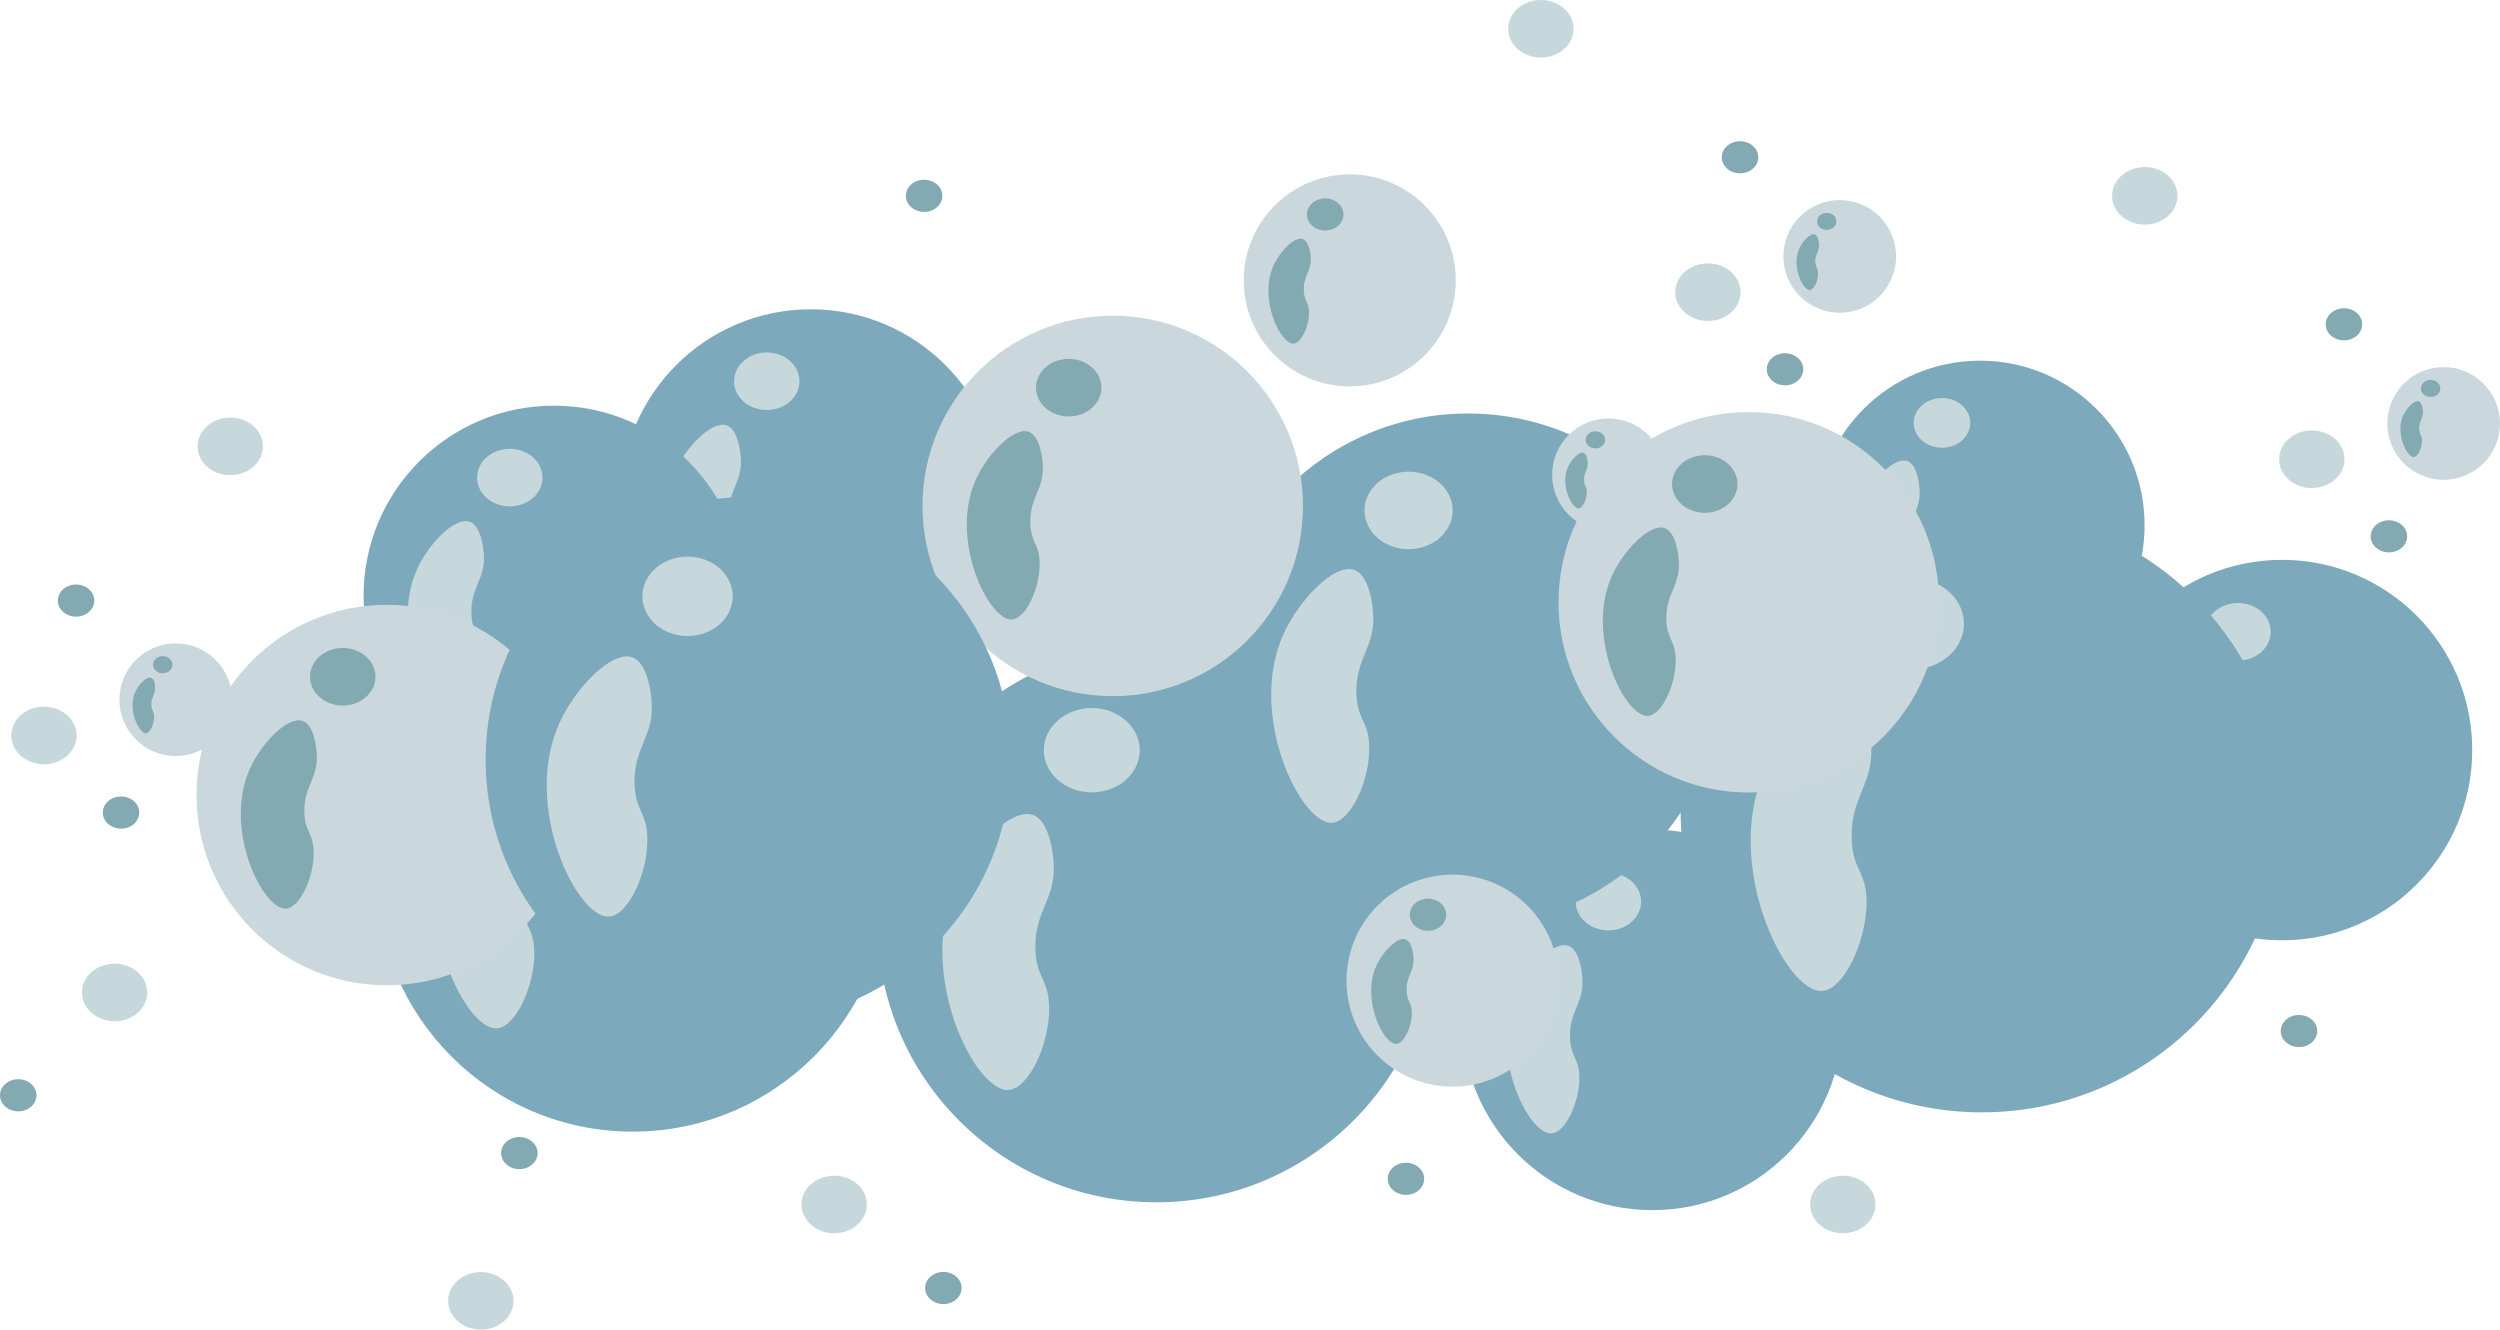 <svg xmlns="http://www.w3.org/2000/svg" viewBox="0 0 389.13 206.96"><defs><style>.cls-1{fill:#7da9bc;}.cls-2{fill:#c7d8dd;}.cls-3{fill:#cad8dd;}.cls-4{fill:#83a9b2;}</style></defs><g id="דוש"><circle class="cls-1" cx="308.2" cy="81.75" r="25.61"/><path class="cls-2" d="M294.6,97.05c-3.11.14-8.43-10.71-4.87-18.76,1.56-3.52,5.1-7.16,7.1-6.54,1.6.5,1.89,3.65,1.94,4.19.32,3.51-1.73,4.49-1.67,8.09,0,2.72,1.23,2.8,1.27,5.39C298.43,92.8,296.49,97,294.6,97.05Z"/><ellipse class="cls-2" cx="302.27" cy="65.82" rx="4.4" ry="3.87"/><circle class="cls-1" cx="126.2" cy="77.75" r="29.61"/><path class="cls-2" d="M110.48,95.43c-3.59.17-9.75-12.37-5.63-21.68,1.8-4.07,5.9-8.27,8.2-7.56,1.85.58,2.18,4.22,2.24,4.85.38,4.06-2,5.18-1.92,9.35.06,3.14,1.41,3.23,1.46,6.22C114.9,90.53,112.66,95.33,110.48,95.43Z"/><ellipse class="cls-2" cx="119.35" cy="59.34" rx="5.09" ry="4.48"/><circle class="cls-1" cx="86.2" cy="92.75" r="29.61"/><path class="cls-2" d="M70.48,110.43c-3.59.17-9.75-12.37-5.63-21.68,1.8-4.07,5.9-8.27,8.2-7.56,1.85.58,2.18,4.22,2.24,4.85.38,4.06-2,5.18-1.92,9.35.06,3.14,1.41,3.23,1.46,6.22C74.9,105.53,72.66,110.33,70.48,110.43Z"/><ellipse class="cls-2" cx="79.35" cy="74.34" rx="5.09" ry="4.48"/><circle class="cls-1" cx="257.2" cy="158.75" r="29.61"/><path class="cls-2" d="M241.48,176.43c-3.59.17-9.75-12.37-5.63-21.68,1.8-4.07,5.9-8.27,8.2-7.56,1.85.58,2.18,4.22,2.24,4.85.38,4.06-2,5.18-1.92,9.35.06,3.14,1.41,3.23,1.46,6.22C245.9,171.53,243.66,176.33,241.48,176.43Z"/><ellipse class="cls-2" cx="250.35" cy="140.34" rx="5.09" ry="4.48"/><circle class="cls-1" cx="355.2" cy="116.75" r="29.61"/><path class="cls-2" d="M339.48,134.43c-3.59.17-9.75-12.37-5.63-21.68,1.8-4.07,5.9-8.27,8.2-7.56,1.85.58,2.18,4.22,2.24,4.85.38,4.06-2,5.18-1.92,9.35.06,3.14,1.41,3.23,1.46,6.22C343.9,129.53,341.66,134.33,339.48,134.43Z"/><ellipse class="cls-2" cx="348.35" cy="98.34" rx="5.09" ry="4.48"/><circle class="cls-1" cx="179.98" cy="143.75" r="43.39"/><path class="cls-2" d="M156.94,169.66c-5.27.24-14.29-18.13-8.25-31.77,2.64-6,8.64-12.12,12-11.07,2.7.84,3.2,6.17,3.28,7.09.55,6-2.93,7.6-2.81,13.71.08,4.59,2.07,4.73,2.14,9.12C163.41,162.47,160.13,169.51,156.94,169.66Z"/><ellipse class="cls-2" cx="169.94" cy="116.77" rx="7.46" ry="6.56"/><circle class="cls-1" cx="308.48" cy="126.25" r="46.89"/><path class="cls-2" d="M283.58,154.25c-5.69.26-15.44-19.59-8.91-34.33,2.85-6.44,9.34-13.1,13-12,2.93.91,3.46,6.67,3.55,7.67.59,6.43-3.16,8.21-3,14.81.09,5,2.24,5.12,2.32,9.85C290.58,146.48,287,154.09,283.58,154.25Z"/><ellipse class="cls-2" cx="297.63" cy="97.09" rx="8.06" ry="7.09"/><circle class="cls-1" cx="228.48" cy="104.25" r="39.89"/><path class="cls-2" d="M207.3,128.07c-4.84.22-13.14-16.67-7.59-29.21,2.43-5.48,7.95-11.14,11-10.18,2.49.78,2.94,5.68,3,6.53.51,5.46-2.69,7-2.59,12.59.08,4.23,1.91,4.36,2,8.39C213.25,121.46,210.23,127.94,207.3,128.07Z"/><ellipse class="cls-2" cx="219.25" cy="79.45" rx="6.86" ry="6.03"/><circle class="cls-1" cx="98.48" cy="136.25" r="39.89"/><path class="cls-2" d="M77.3,160.07c-4.84.22-13.14-16.67-7.59-29.21,2.43-5.48,8-11.14,11.05-10.18,2.49.78,2.94,5.68,3,6.53.51,5.46-2.69,7-2.59,12.59.08,4.23,1.91,4.36,2,8.39C83.25,153.46,80.23,159.94,77.3,160.07Z"/><ellipse class="cls-2" cx="89.25" cy="111.45" rx="6.86" ry="6.03"/><circle class="cls-3" cx="173.2" cy="78.75" r="29.61"/><path class="cls-4" d="M157.48,96.43c-3.59.17-9.75-12.37-5.63-21.68,1.8-4.07,5.9-8.27,8.2-7.56,1.85.58,2.18,4.22,2.24,4.85.38,4.06-2,5.18-1.92,9.35.06,3.14,1.41,3.23,1.46,6.22C161.9,91.53,159.66,96.33,157.48,96.43Z"/><ellipse class="cls-4" cx="166.35" cy="60.34" rx="5.09" ry="4.48"/><circle class="cls-3" cx="226.09" cy="152.64" r="16.5"/><path class="cls-4" d="M217.33,162.49c-2,.09-5.43-6.89-3.14-12.08,1-2.27,3.29-4.61,4.57-4.21,1,.32,1.22,2.35,1.25,2.7.21,2.26-1.11,2.89-1.07,5.21,0,1.75.79,1.8.82,3.47C219.79,159.76,218.54,162.44,217.33,162.49Z"/><ellipse class="cls-4" cx="222.27" cy="142.38" rx="2.84" ry="2.5"/><circle class="cls-3" cx="250.36" cy="73.91" r="8.77"/><path class="cls-4" d="M245.71,79.15c-1.07,0-2.89-3.67-1.67-6.42.53-1.21,1.74-2.46,2.43-2.24.54.17.64,1.24.66,1.43.11,1.2-.59,1.54-.57,2.77,0,.93.42,1,.43,1.85C247,77.69,246.35,79.12,245.71,79.15Z"/><ellipse class="cls-4" cx="248.33" cy="68.46" rx="1.51" ry="1.33"/><circle class="cls-3" cx="286.36" cy="39.91" r="8.77"/><path class="cls-4" d="M281.71,45.15c-1.07.05-2.89-3.67-1.67-6.42.53-1.21,1.74-2.46,2.43-2.24.54.17.64,1.24.66,1.43.11,1.2-.59,1.54-.57,2.77,0,.93.42,1,.43,1.85C283,43.69,282.35,45.12,281.71,45.15Z"/><ellipse class="cls-4" cx="284.33" cy="34.46" rx="1.51" ry="1.33"/><circle class="cls-3" cx="210.09" cy="43.64" r="16.5"/><path class="cls-4" d="M201.33,53.49c-2,.09-5.43-6.89-3.14-12.08,1-2.27,3.29-4.61,4.57-4.21,1,.32,1.22,2.35,1.25,2.7.21,2.26-1.11,2.89-1.07,5.21,0,1.75.79,1.8.82,3.47C203.79,50.76,202.54,53.44,201.33,53.49Z"/><ellipse class="cls-4" cx="206.27" cy="33.38" rx="2.84" ry="2.5"/><circle class="cls-3" cx="60.2" cy="123.75" r="29.61"/><path class="cls-4" d="M44.48,141.43c-3.59.17-9.75-12.37-5.63-21.68,1.8-4.07,5.9-8.27,8.2-7.56,1.85.58,2.18,4.22,2.24,4.85.38,4.06-2,5.18-1.92,9.35.06,3.14,1.41,3.23,1.46,6.22C48.9,136.53,46.66,141.33,44.48,141.43Z"/><ellipse class="cls-4" cx="53.35" cy="105.34" rx="5.09" ry="4.48"/><circle class="cls-3" cx="272.2" cy="93.75" r="29.61"/><path class="cls-4" d="M256.48,111.43c-3.59.17-9.75-12.37-5.63-21.68,1.8-4.07,5.9-8.27,8.2-7.56,1.85.58,2.18,4.22,2.24,4.85.38,4.06-2,5.18-1.92,9.35.06,3.14,1.41,3.23,1.46,6.22C260.9,106.53,258.66,111.33,256.48,111.43Z"/><ellipse class="cls-4" cx="265.35" cy="75.34" rx="5.09" ry="4.48"/><circle class="cls-1" cx="116.48" cy="118.25" r="40.89"/><path class="cls-2" d="M94.77,142.67c-5,.23-13.47-17.09-7.78-29.94,2.49-5.62,8.15-11.43,11.33-10.44,2.55.79,3,5.82,3.09,6.69.52,5.61-2.76,7.16-2.65,12.91.08,4.34,1.95,4.47,2,8.6C100.87,135.89,97.77,142.53,94.77,142.67Z"/><ellipse class="cls-2" cx="107.02" cy="92.82" rx="7.03" ry="6.18"/><ellipse class="cls-2" cx="265.84" cy="45.48" rx="5.09" ry="4.48"/><ellipse class="cls-2" cx="17.84" cy="154.48" rx="5.09" ry="4.48"/><ellipse class="cls-2" cx="129.84" cy="187.48" rx="5.09" ry="4.48"/><ellipse class="cls-2" cx="286.84" cy="187.48" rx="5.09" ry="4.48"/><ellipse class="cls-2" cx="74.84" cy="202.48" rx="5.09" ry="4.48"/><ellipse class="cls-2" cx="239.84" cy="4.48" rx="5.09" ry="4.48"/><ellipse class="cls-4" cx="218.84" cy="183.48" rx="2.84" ry="2.5"/><ellipse class="cls-4" cx="80.84" cy="179.48" rx="2.84" ry="2.5"/><ellipse class="cls-4" cx="2.84" cy="170.48" rx="2.84" ry="2.5"/><ellipse class="cls-4" cx="357.84" cy="160.48" rx="2.84" ry="2.5"/><ellipse class="cls-4" cx="277.84" cy="57.48" rx="2.84" ry="2.5"/><ellipse class="cls-4" cx="270.84" cy="24.48" rx="2.84" ry="2.5"/><circle class="cls-3" cx="380.36" cy="65.91" r="8.77"/><path class="cls-4" d="M375.71,71.15c-1.07,0-2.89-3.67-1.67-6.42.53-1.21,1.74-2.46,2.43-2.24.54.17.64,1.24.66,1.43.11,1.2-.59,1.54-.57,2.77,0,.93.42,1,.43,1.85C377,69.69,376.35,71.12,375.71,71.15Z"/><ellipse class="cls-4" cx="378.33" cy="60.46" rx="1.51" ry="1.33"/><ellipse class="cls-2" cx="359.84" cy="71.48" rx="5.09" ry="4.48"/><ellipse class="cls-2" cx="333.84" cy="30.48" rx="5.09" ry="4.48"/><ellipse class="cls-4" cx="371.84" cy="83.48" rx="2.84" ry="2.5"/><ellipse class="cls-4" cx="364.84" cy="50.48" rx="2.84" ry="2.5"/><circle class="cls-3" cx="27.36" cy="108.91" r="8.77"/><path class="cls-4" d="M22.71,114.15c-1.07,0-2.89-3.67-1.67-6.42.53-1.21,1.74-2.46,2.43-2.24s.64,1.24.66,1.43c.11,1.2-.59,1.54-.57,2.77,0,.93.42,1,.43,1.85C24,112.69,23.35,114.12,22.71,114.15Z"/><ellipse class="cls-4" cx="25.33" cy="103.46" rx="1.51" ry="1.33"/><ellipse class="cls-2" cx="6.84" cy="114.48" rx="5.09" ry="4.48"/><ellipse class="cls-2" cx="35.84" cy="69.48" rx="5.09" ry="4.48"/><ellipse class="cls-4" cx="18.84" cy="126.48" rx="2.84" ry="2.5"/><ellipse class="cls-4" cx="11.84" cy="93.48" rx="2.84" ry="2.5"/><ellipse class="cls-4" cx="143.84" cy="30.48" rx="2.84" ry="2.5"/><ellipse class="cls-4" cx="146.84" cy="200.48" rx="2.84" ry="2.5"/></g></svg>